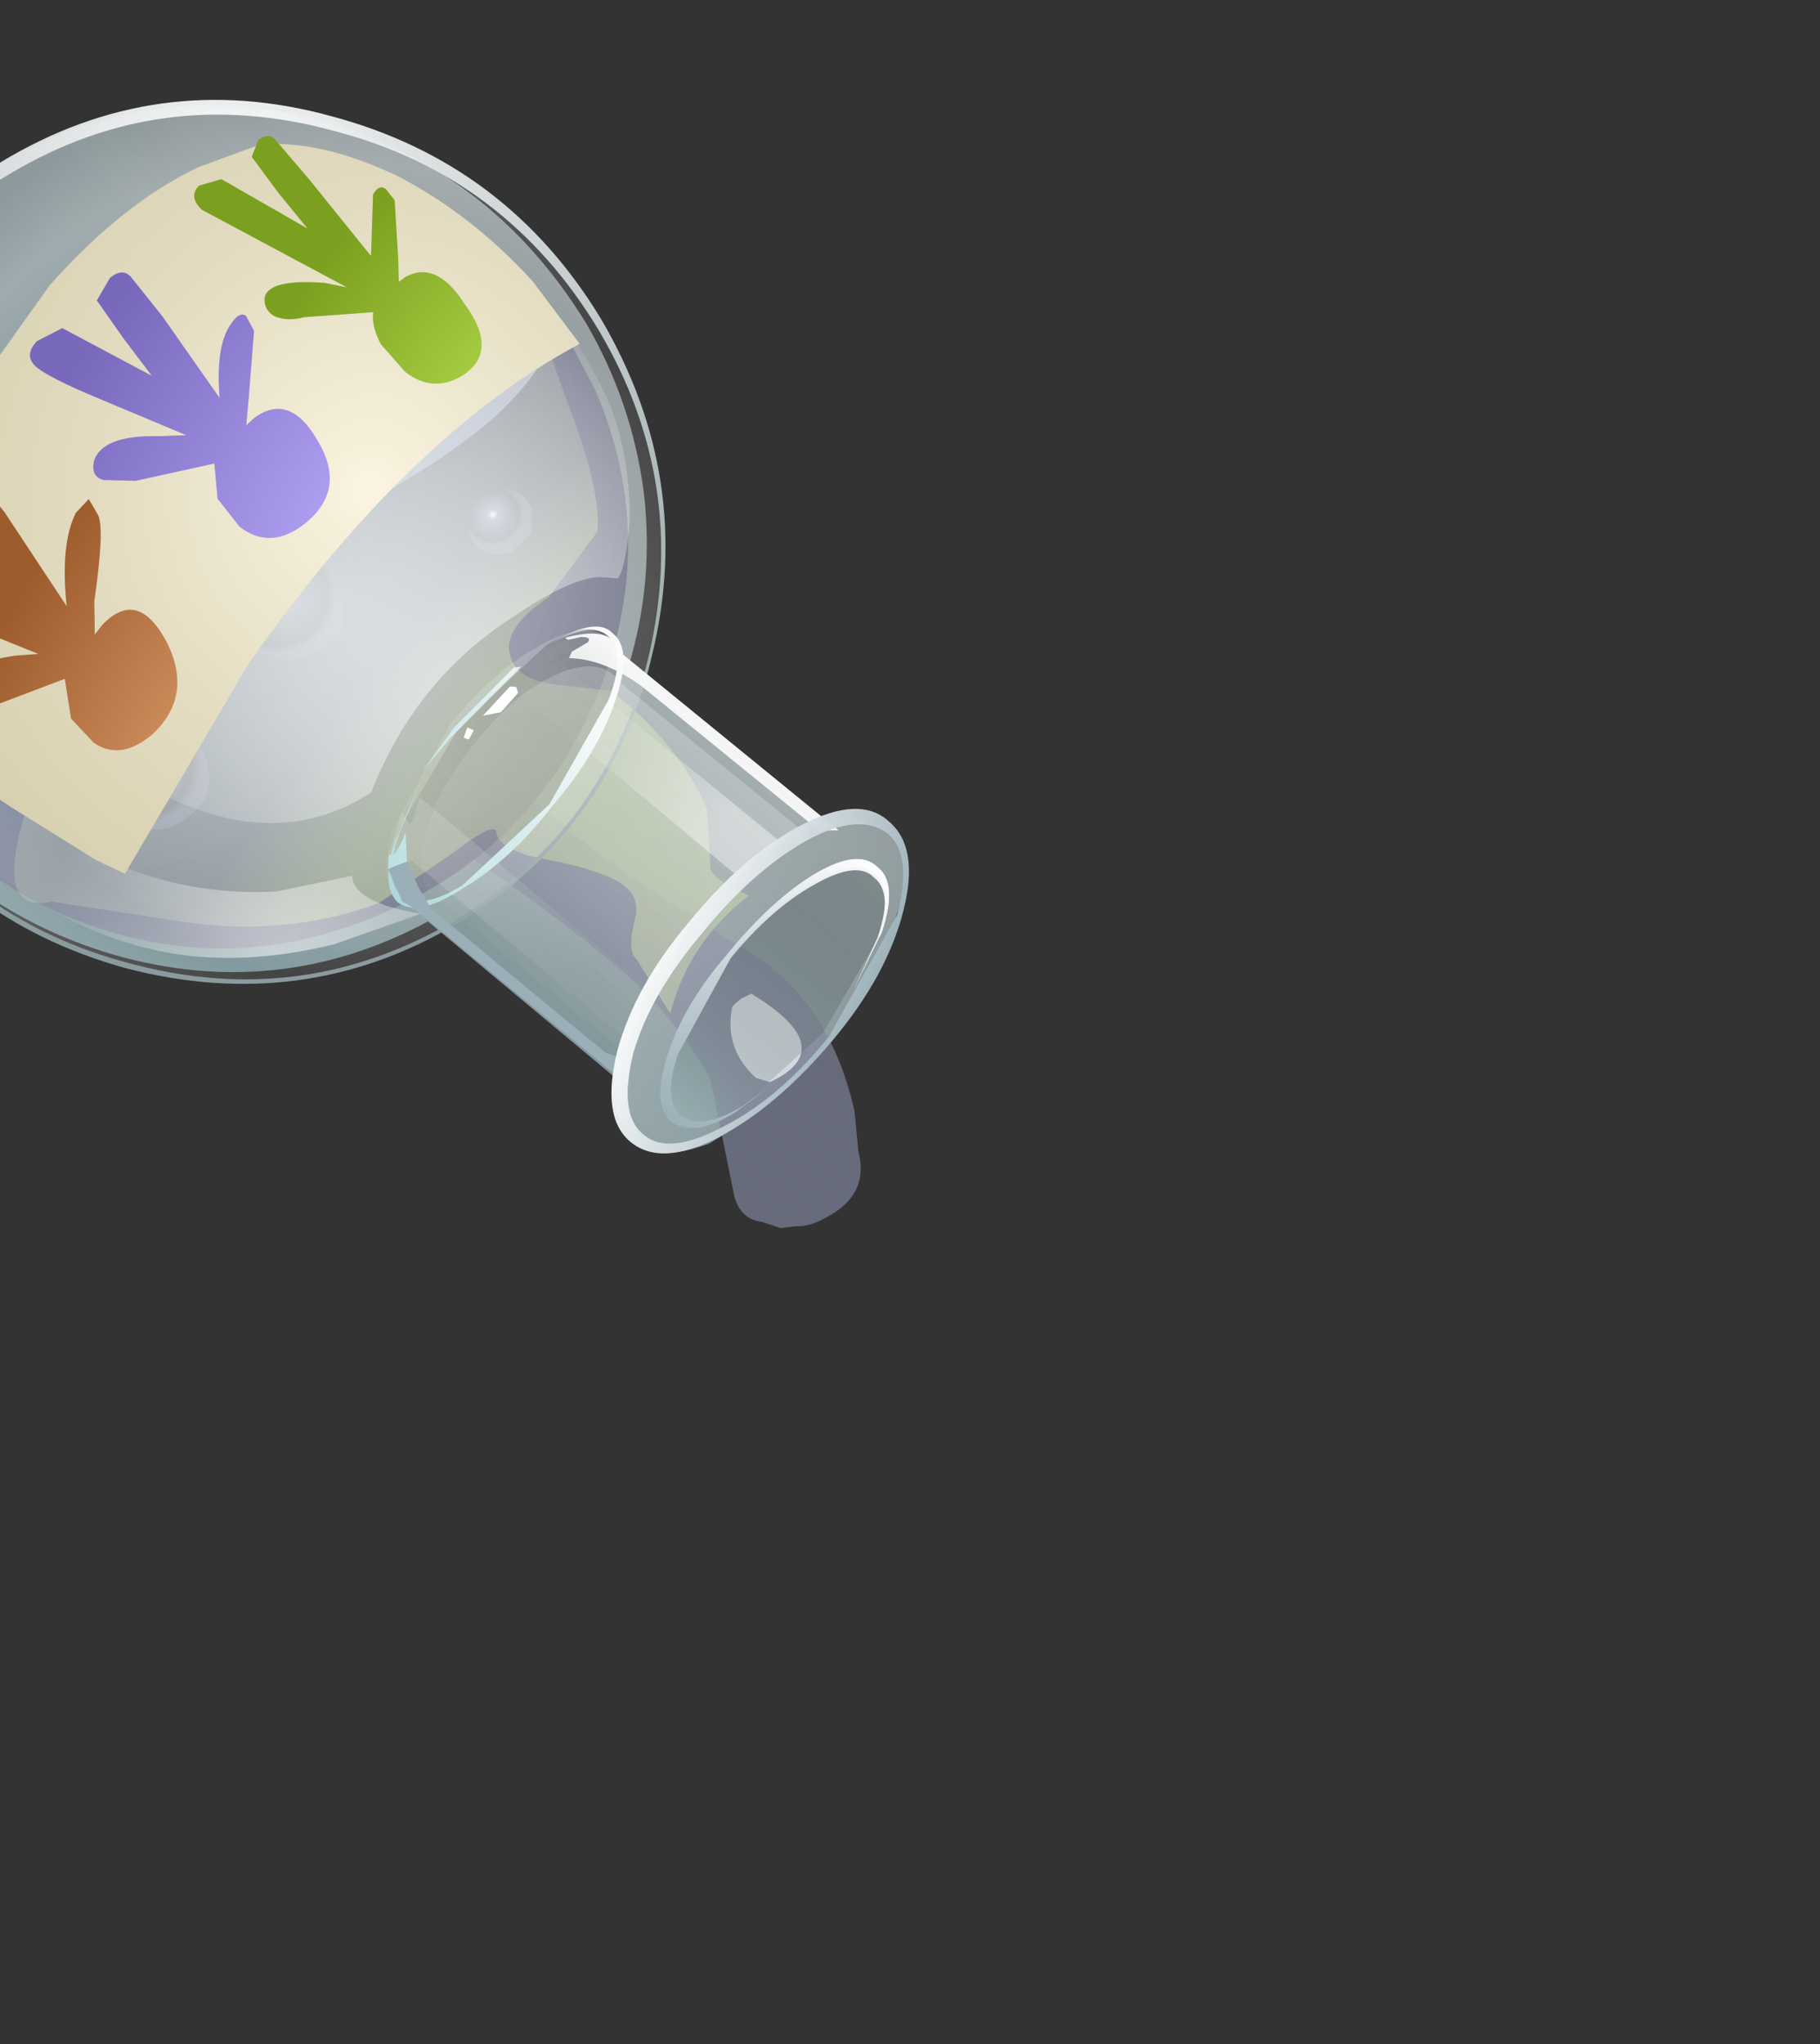 <?xml version="1.0" encoding="UTF-8" standalone="no"?>
<svg xmlns:xlink="http://www.w3.org/1999/xlink" height="59.35px" width="52.85px" xmlns="http://www.w3.org/2000/svg">
  <rect width="100%" height="100%" fill="#333333" stroke="none"/>
  <g transform="matrix(1.0, 0.0, 0.0, 1.0, 0.0, 0.0)">
    <use height="35.55" transform="matrix(-0.613, 0.79, -0.79, -0.613, 32.09, 19.923)" width="24.7" xlink:href="#shape0"/>
    <use height="16.75" transform="matrix(-0.613, 0.79, -0.79, -0.613, 27.061, 31.714)" width="6.15" xlink:href="#shape1"/>
    <use height="17.3" transform="matrix(0.912, -0.409, 0.409, 0.912, -6.446, 15.435)" width="23.35" xlink:href="#shape2"/>
    <use height="35.6" transform="matrix(-0.613, 0.79, -0.79, -0.613, 32.344, 19.677)" width="25.3" xlink:href="#shape3"/>
  </g>
  <defs>
    <g id="shape0" transform="matrix(1.0, 0.0, 0.0, 1.0, 12.35, 8.95)">
      <path d="M5.2 -8.0 Q6.55 -7.15 6.5 -6.3 6.45 -5.4 5.35 -4.7 L5.1 2.4 Q9.6 4.4 11.45 9.0 13.3 13.7 11.45 18.45 9.55 23.3 4.9 25.45 0.2 27.6 -4.6 25.7 -9.35 23.85 -11.35 19.15 -13.3 14.4 -11.45 9.45 -10.45 6.95 -8.55 5.05 -6.7 3.25 -4.35 2.35 L-4.05 -4.85 Q-5.15 -5.55 -5.15 -6.55 -5.15 -7.35 -4.0 -8.0 0.45 -9.9 5.2 -8.0" fill="url(#gradient0)" fill-rule="evenodd" stroke="none"/>
    </g>
    <linearGradient gradientTransform="matrix(0.011, 0.001, 0.001, -0.011, 1.2, 0.5)" gradientUnits="userSpaceOnUse" id="gradient0" spreadMethod="pad" x1="-819.2" x2="819.2">
      <stop offset="0.008" stop-color="#d9eaee" stop-opacity="0.549"/>
      <stop offset="1.0" stop-color="#93bac2" stop-opacity="0.698"/>
    </linearGradient>
    <g id="shape1" transform="matrix(1.0, 0.0, 0.0, 1.0, -0.05, 12.2)">
      <path d="M6.05 -10.6 Q6.4 -10.0 5.85 -9.4 L3.7 -6.9 Q2.75 -4.7 2.75 -2.1 2.7 0.35 2.9 2.8 2.7 2.8 2.6 3.0 L2.4 3.2 Q1.55 3.2 0.35 2.6 0.7 -0.4 0.25 -3.55 0.15 -4.15 0.2 -4.7 -0.5 -7.9 1.85 -10.75 L2.7 -11.55 Q3.5 -12.6 4.8 -12.0 5.3 -11.8 5.55 -11.45 L5.85 -11.15 6.05 -10.6 M2.8 4.5 L3.05 4.35 3.05 4.55 2.8 4.5" fill="url(#gradient1)" fill-rule="evenodd" stroke="none"/>
      <path d="M2.7 -8.3 L2.85 -7.9 Q2.75 -6.65 1.65 -6.1 L1.55 -6.1 1.3 -6.15 1.0 -6.3 Q0.65 -9.35 2.7 -8.3" fill="#ffffff" fill-opacity="0.659" fill-rule="evenodd" stroke="none"/>
    </g>
    <linearGradient gradientTransform="matrix(0.006, 0.0, 0.0, 0.017, 1.0, 2.0)" gradientUnits="userSpaceOnUse" id="gradient1" spreadMethod="pad" x1="-819.2" x2="819.2">
      <stop offset="0.0" stop-color="#9ba3bc" stop-opacity="0.0"/>
      <stop offset="0.349" stop-color="#7f859b" stop-opacity="0.667"/>
      <stop offset="0.988" stop-color="#707589" stop-opacity="0.847"/>
    </linearGradient>
    <g id="shape2" transform="matrix(1.0, 0.0, 0.0, 1.0, 11.75, -8.85)">
      <path d="M11.6 14.85 Q11.5 19.65 7.95 23.0 4.45 26.25 -0.4 26.15 -5.25 26.05 -8.6 22.55 -11.85 19.05 -11.75 14.25 L-11.55 12.2 Q-8.2 14.55 -0.35 14.85 L6.9 14.3 Q10.05 13.6 11.45 12.45 L11.6 14.85" fill="url(#gradient2)" fill-rule="evenodd" stroke="none"/>
      <path d="M2.55 17.0 L2.1 18.05 Q1.55 18.45 0.9 18.45 0.25 18.45 -0.2 18.0 -0.75 17.55 -0.7 16.9 -0.7 16.3 -0.15 15.85 0.3 15.4 1.0 15.45 1.65 15.45 2.15 15.9 2.6 16.35 2.55 17.0" fill="url(#gradient3)" fill-rule="evenodd" stroke="none"/>
      <path d="M-3.1 19.85 Q-3.1 20.45 -3.55 20.95 -4.1 21.35 -4.8 21.35 -5.4 21.3 -5.85 20.8 -6.4 20.35 -6.35 19.75 -6.35 19.1 -5.8 18.7 -5.35 18.25 -4.65 18.3 -4.05 18.3 -3.55 18.75 -3.1 19.2 -3.1 19.85" fill="url(#gradient4)" fill-rule="evenodd" stroke="none"/>
      <path d="M8.5 17.2 L8.2 17.85 7.45 18.1 Q6.55 18.0 6.55 17.15 6.55 16.75 6.8 16.5 7.1 16.25 7.5 16.3 8.5 16.3 8.5 17.2" fill="url(#gradient5)" fill-rule="evenodd" stroke="none"/>
      <path d="M11.4 12.1 Q11.3 13.3 7.9 14.05 L-0.3 14.7 Q-5.0 14.65 -8.4 13.65 -11.75 12.7 -11.7 11.5 -11.65 10.3 -8.25 9.45 L-0.1 8.85 Q4.75 8.95 8.1 9.95 11.45 10.85 11.4 12.1" fill="url(#gradient6)" fill-rule="evenodd" stroke="none"/>
      <path d="M7.9 14.05 Q11.25 13.3 11.4 12.15 11.25 13.45 8.55 14.35 5.4 15.3 -0.1 15.15 -5.65 14.95 -8.85 13.85 -11.65 12.85 -11.7 11.55 -11.65 12.75 -8.4 13.65 -5.0 14.65 -0.3 14.7 L7.9 14.05" fill="#a7acd1" fill-rule="evenodd" stroke="none"/>
    </g>
    <radialGradient cx="0" cy="0" gradientTransform="matrix(0.008, 0.017, 0.018, -0.008, -2.7, 10.85)" gradientUnits="userSpaceOnUse" id="gradient2" r="819.2" spreadMethod="pad">
      <stop offset="0.0" stop-color="#a6abcf" stop-opacity="0.667"/>
      <stop offset="0.988" stop-color="#62657c" stop-opacity="0.847"/>
    </radialGradient>
    <radialGradient cx="0" cy="0" gradientTransform="matrix(6.0E-4, 0.002, 0.002, -6.0E-4, 0.75, 16.45)" gradientUnits="userSpaceOnUse" id="gradient3" r="819.2" spreadMethod="pad">
      <stop offset="0.0" stop-color="#ffffff"/>
      <stop offset="0.165" stop-color="#a3a8cc"/>
      <stop offset="0.859" stop-color="#767992" stop-opacity="0.847"/>
      <stop offset="1.0" stop-color="#8b8fad" stop-opacity="0.847"/>
    </radialGradient>
    <radialGradient cx="0" cy="0" gradientTransform="matrix(6.0E-4, 0.002, 0.002, -6.0E-4, -4.9, 19.35)" gradientUnits="userSpaceOnUse" id="gradient4" r="819.2" spreadMethod="pad">
      <stop offset="0.0" stop-color="#ffffff"/>
      <stop offset="0.165" stop-color="#a3a8cc"/>
      <stop offset="0.859" stop-color="#767992" stop-opacity="0.847"/>
      <stop offset="1.0" stop-color="#8b8fad" stop-opacity="0.847"/>
    </radialGradient>
    <radialGradient cx="0" cy="0" gradientTransform="matrix(4.0E-4, 0.001, 0.001, -4.0E-4, 7.4, 16.9)" gradientUnits="userSpaceOnUse" id="gradient5" r="819.2" spreadMethod="pad">
      <stop offset="0.0" stop-color="#ffffff"/>
      <stop offset="0.165" stop-color="#a3a8cc"/>
      <stop offset="0.859" stop-color="#767992" stop-opacity="0.847"/>
      <stop offset="1.0" stop-color="#8b8fad" stop-opacity="0.847"/>
    </radialGradient>
    <radialGradient cx="0" cy="0" gradientTransform="matrix(0.006, 0.013, 0.013, -0.006, -2.75, 8.25)" gradientUnits="userSpaceOnUse" id="gradient6" r="819.2" spreadMethod="pad">
      <stop offset="0.0" stop-color="#a3a8cc" stop-opacity="0.667"/>
      <stop offset="0.988" stop-color="#7a7d97" stop-opacity="0.847"/>
    </radialGradient>
    <g id="shape3" transform="matrix(1.0, 0.0, 0.0, 1.0, 12.7, 9.0)">
      <path d="M-2.45 -2.0 L-1.25 -3.05 Q-0.9 -3.25 -1.15 -4.2 L-1.2 -4.5 Q0.95 -3.95 2.9 -4.8 L2.25 -3.05 Q2.25 -2.7 1.35 -2.3 0.6 -2.0 0.85 -1.0 1.0 -0.3 1.75 1.15 2.15 2.1 1.85 2.4 1.55 2.65 3.1 3.05 L5.55 3.85 Q8.1 5.45 9.6 8.25 L11.35 11.4 Q12.6 12.4 10.1 13.45 7.2 14.6 0.95 14.45 -5.05 14.25 -8.7 12.85 -11.65 11.7 -10.95 11.05 L-9.3 8.45 Q-7.85 6.05 -6.85 5.45 L-4.5 5.4 Q-3.15 5.85 -2.6 5.4 -1.95 4.8 -2.6 3.7 L-3.45 2.3 Q-3.45 -0.15 -2.45 -2.0" fill="url(#gradient7)" fill-rule="evenodd" stroke="none"/>
      <path d="M11.65 18.3 Q9.7 23.25 4.9 25.4 0.1 27.6 -4.75 25.7 -9.65 23.8 -11.65 18.95 -13.7 14.1 -11.8 9.15 -9.8 4.15 -5.0 2.0 -0.25 -0.2 4.65 1.7 9.45 3.6 11.55 8.5 13.55 13.35 11.65 18.3" fill="url(#gradient8)" fill-rule="evenodd" stroke="none"/>
      <path d="M4.9 25.05 Q9.65 22.95 11.5 18.05 13.4 13.2 11.35 8.45 9.35 3.7 4.6 1.8 -0.2 -0.05 -4.9 2.05 -9.6 4.2 -11.5 9.0 -13.4 13.9 -11.35 18.65 -9.35 23.45 -4.6 25.3 0.2 27.2 4.9 25.05 M11.55 8.5 Q13.55 13.35 11.65 18.3 9.7 23.25 4.9 25.4 0.1 27.6 -4.75 25.7 -9.65 23.8 -11.65 18.95 -13.7 14.1 -11.8 9.15 -9.8 4.15 -5.0 2.0 -0.25 -0.2 4.65 1.7 9.45 3.6 11.55 8.5" fill="url(#gradient9)" fill-rule="evenodd" stroke="none"/>
      <path d="M3.15 6.0 Q6.05 7.0 6.85 10.45 7.2 12.2 6.95 13.65 7.2 16.15 5.4 17.95 1.9 21.5 -8.1 18.2 -11.0 17.25 -11.3 13.5 -11.55 10.2 -9.95 7.35 -9.15 6.05 -7.75 4.95 -6.55 4.15 -6.15 4.15 L-5.85 4.6 Q-5.3 5.25 -3.45 5.85 -0.25 7.0 3.15 6.0" fill="url(#gradient10)" fill-rule="evenodd" stroke="none"/>
      <path d="M5.4 4.95 Q6.0 4.45 5.05 2.7 L7.3 4.15 Q9.75 6.1 10.75 8.45 11.75 10.75 11.65 13.45 L11.35 15.7 9.3 16.05 9.7 15.0 Q9.95 13.35 9.4 10.85 8.8 8.35 7.1 6.4 L5.4 4.95" fill="url(#gradient11)" fill-rule="evenodd" stroke="none"/>
      <path d="M5.2 3.45 Q5.1 4.15 3.8 4.6 L1.85 5.1 3.65 4.6 Q4.95 4.15 4.95 3.5 5.0 2.75 3.65 2.25 L0.25 1.7 -3.2 2.2 Q-4.65 2.65 -4.65 3.35 -4.7 3.95 -3.55 4.5 -4.9 3.95 -4.8 3.3 -4.8 2.55 -3.35 2.05 -1.85 1.5 0.25 1.6 2.25 1.6 3.75 2.2 5.2 2.7 5.2 3.45" fill="url(#gradient12)" fill-rule="evenodd" stroke="none"/>
      <path d="M4.95 3.5 Q4.95 4.2 3.5 4.7 L0.05 5.15 -3.35 4.6 Q-4.7 4.1 -4.65 3.35 -4.65 2.65 -3.2 2.2 L0.25 1.7 3.65 2.25 Q5.0 2.75 4.95 3.5" fill="url(#gradient13)" fill-rule="evenodd" stroke="none"/>
      <path d="M-2.75 -8.2 Q-4.15 -7.7 -4.15 -6.95 -4.25 -6.15 -2.8 -5.6 -1.45 -5.1 0.55 -5.05 2.5 -4.95 3.95 -5.5 5.3 -6.0 5.35 -6.75 5.35 -7.55 4.0 -8.05 L0.65 -8.65 -2.75 -8.2 M-5.4 -6.4 Q-5.35 -7.55 -3.65 -8.3 -1.85 -9.1 0.65 -9.0 3.15 -8.9 4.9 -8.1 6.6 -7.3 6.55 -6.15 6.5 -5.05 4.7 -4.25 2.9 -3.5 0.5 -3.6 -2.0 -3.65 -3.75 -4.45 -5.5 -5.25 -5.4 -6.4" fill="url(#gradient14)" fill-rule="evenodd" stroke="none"/>
      <path d="M-4.25 -5.35 Q-3.95 -4.6 -2.6 -4.1 -1.3 -3.6 0.5 -3.6 L3.65 -4.0 Q5.0 -4.45 5.3 -5.15 L5.05 3.15 5.1 3.5 Q5.1 4.3 3.65 4.85 L0.2 5.4 Q-1.85 5.35 -3.2 4.75 -4.65 4.15 -4.6 3.3 L-4.5 2.95 -4.25 -5.35" fill="url(#gradient15)" fill-rule="evenodd" stroke="none"/>
      <path d="M0.5 -3.65 Q3.1 -3.65 4.6 -4.55 L4.4 2.3 4.45 2.65 Q4.4 3.5 3.15 4.0 1.9 4.55 0.2 4.5 -1.55 4.5 -2.75 3.9 -3.95 3.3 -3.85 2.45 L-3.8 2.2 -3.65 -4.65 Q-2.2 -3.7 0.5 -3.65" fill="url(#gradient16)" fill-rule="evenodd" stroke="none"/>
      <path d="M1.75 5.2 L0.2 5.25 -2.25 4.95 -2.4 4.8 0.5 5.15 1.75 5.2" fill="url(#gradient17)" fill-rule="evenodd" stroke="none"/>
      <path d="M-4.3 -5.4 L-3.95 -4.95 -4.1 1.7 Q-4.05 3.05 -3.45 3.85 L-3.65 3.9 -4.15 3.7 Q-4.35 3.7 -4.15 3.95 L-3.85 4.2 -3.85 4.3 Q-4.65 3.7 -4.65 3.2 L-4.5 2.85 -4.3 -5.4" fill="url(#gradient18)" fill-rule="evenodd" stroke="none"/>
      <path d="M4.95 -4.0 L4.8 -4.45 4.25 -4.2 4.25 -4.3 5.3 -5.2 5.05 3.0 5.1 3.35 4.6 4.25 4.1 3.95 4.5 3.2 4.75 2.55 4.95 -4.0" fill="url(#gradient19)" fill-rule="evenodd" stroke="none"/>
      <path d="M-3.0 -4.3 L-1.45 -3.9 -1.75 4.4 -1.85 4.55 -1.75 4.7 -2.3 4.45 -2.5 4.5 -2.4 4.8 -3.85 4.2 -3.65 3.9 -3.4 4.1 -2.85 4.3 -3.45 3.85 -3.2 3.7 -3.0 -4.3" fill="url(#gradient20)" fill-rule="evenodd" stroke="none"/>
      <path d="M2.7 -3.85 L3.25 -4.0 4.15 -4.15 4.25 -4.2 4.0 3.85 4.1 3.95 3.45 4.5 Q4.3 4.25 4.25 4.5 L3.05 4.95 3.2 4.55 3.05 4.55 2.4 4.8 2.7 -3.85" fill="url(#gradient21)" fill-rule="evenodd" stroke="none"/>
      <path d="M4.15 -4.15 L3.25 -4.0 4.25 -4.3 4.25 -4.2 4.15 -4.15" fill="url(#gradient22)" fill-rule="evenodd" stroke="none"/>
      <path d="M4.15 -4.15 L3.25 -4.0 4.25 -4.3 4.25 -4.2 4.15 -4.15" fill="url(#gradient23)" fill-rule="evenodd" stroke="none"/>
      <path d="M4.1 3.95 L4.6 4.25 4.25 4.5 Q4.3 4.25 3.45 4.5 L4.1 3.95" fill="url(#gradient24)" fill-rule="evenodd" stroke="none"/>
      <path d="M4.1 3.95 L4.6 4.25 4.25 4.5 Q4.3 4.25 3.45 4.5 L4.1 3.95" fill="url(#gradient25)" fill-rule="evenodd" stroke="none"/>
      <path d="M-1.85 4.55 L-1.75 4.4 -1.0 4.45 -0.6 4.8 -1.75 4.7 -1.85 4.55" fill="#ffffff" fill-rule="evenodd" stroke="none"/>
      <path d="M-0.05 4.95 L-0.1 4.75 0.2 4.7 0.25 4.85 -0.05 4.95" fill="#ffffff" fill-rule="evenodd" stroke="none"/>
      <path d="M5.35 -6.75 Q5.3 -6.0 3.95 -5.5 2.5 -4.95 0.55 -5.05 -1.45 -5.1 -2.8 -5.6 -4.25 -6.15 -4.15 -6.95 -4.15 -7.7 -2.75 -8.2 L0.65 -8.65 4.0 -8.05 Q5.35 -7.55 5.35 -6.75" fill="url(#gradient26)" fill-rule="evenodd" stroke="none"/>
      <path d="M-3.4 -8.25 Q-5.05 -7.55 -5.1 -6.6 -5.1 -5.55 -3.5 -4.85 -1.85 -4.15 0.5 -4.1 2.8 -4.0 4.45 -4.65 6.15 -5.4 6.15 -6.35 6.2 -7.3 4.5 -8.05 2.9 -8.8 0.6 -8.85 L-3.4 -8.25 M-5.4 -6.4 Q-5.35 -7.55 -3.65 -8.3 -1.85 -9.1 0.65 -9.0 3.15 -8.9 4.9 -8.1 6.6 -7.3 6.55 -6.15 6.5 -5.05 4.7 -4.25 2.9 -3.5 0.5 -3.6 -2.0 -3.65 -3.75 -4.45 -5.5 -5.25 -5.4 -6.4" fill="url(#gradient27)" fill-rule="evenodd" stroke="none"/>
      <path d="M-2.75 -8.2 L-0.85 -8.6 -2.55 -8.2 Q-3.95 -7.7 -3.95 -7.0 -4.0 -6.3 -2.7 -5.75 -1.3 -5.2 0.55 -5.15 L3.75 -5.55 Q5.1 -6.05 5.1 -6.8 5.2 -7.45 4.05 -8.0 5.35 -7.45 5.35 -6.75 5.3 -6.0 3.95 -5.5 2.5 -4.95 0.55 -5.05 -1.45 -5.1 -2.8 -5.6 -4.25 -6.15 -4.15 -6.95 -4.15 -7.7 -2.75 -8.2" fill="url(#gradient28)" fill-rule="evenodd" stroke="none"/>
      <path d="M-2.75 -8.2 L-2.55 -8.25 Q-3.85 -7.75 -3.85 -7.05 -3.95 -6.35 -2.6 -5.8 -1.3 -5.25 0.55 -5.2 L3.7 -5.7 Q5.0 -6.15 5.05 -6.85 5.05 -7.6 3.75 -8.1 L2.75 -8.4 4.0 -8.05 Q5.35 -7.55 5.35 -6.75 5.3 -6.0 3.95 -5.5 2.5 -4.95 0.55 -5.05 -1.45 -5.1 -2.8 -5.6 -4.25 -6.15 -4.15 -6.95 -4.15 -7.7 -2.75 -8.2" fill="url(#gradient29)" fill-rule="evenodd" stroke="none"/>
      <path d="M9.4 10.2 L9.6 11.1 9.9 14.0 Q10.1 16.65 9.3 20.95 8.95 21.5 7.2 22.0 L-2.75 22.4 Q-5.9 22.2 -8.1 21.1 L-9.7 20.1 Q-10.9 18.85 -11.45 16.4 -11.9 14.0 -11.45 11.4 L-10.85 9.2 Q-5.7 11.5 2.4 11.1 L9.4 10.2" fill="url(#gradient30)" fill-rule="evenodd" stroke="none"/>
      <path d="M-8.1 11.3 Q-7.1 11.65 -7.1 12.7 L-7.3 13.75 Q-7.55 14.3 -7.9 14.5 L-6.55 16.0 Q-6.15 16.3 -6.05 16.7 -6.0 17.05 -6.3 17.25 -6.8 17.5 -7.7 16.15 L-8.0 15.55 -7.2 20.25 Q-7.25 20.8 -7.7 20.75 L-8.25 20.35 -8.65 17.5 -8.95 18.8 -9.3 20.05 -9.8 20.2 Q-10.2 20.1 -10.1 19.75 L-9.8 18.3 -9.15 15.55 -10.6 16.6 Q-10.95 16.65 -10.95 16.4 L-10.85 16.0 -9.6 14.9 -9.05 14.45 -9.25 14.4 Q-10.25 14.0 -9.7 12.5 -9.25 10.95 -8.1 11.3" fill="url(#gradient31)" fill-rule="evenodd" stroke="none"/>
      <path d="M-3.95 13.45 Q-3.35 11.95 -1.85 12.3 -0.6 12.6 -0.6 13.75 L-0.85 14.75 -1.6 15.45 0.2 16.95 0.75 17.7 Q0.9 18.05 0.5 18.25 -0.25 18.55 -1.25 17.2 L-1.75 16.6 -1.05 19.2 Q-0.6 20.85 -0.65 21.3 -0.7 21.75 -1.25 21.7 L-2.0 21.35 -2.5 18.45 -2.85 19.75 -3.25 21.05 -4.0 21.15 Q-4.45 21.05 -4.4 20.7 L-4.05 19.25 -3.2 16.5 Q-4.3 17.5 -5.05 17.55 -5.55 17.6 -5.55 17.35 L-5.35 16.9 -3.75 15.85 -3.05 15.4 -3.35 15.35 Q-4.6 15.0 -3.95 13.45" fill="url(#gradient32)" fill-rule="evenodd" stroke="none"/>
      <path d="M3.35 13.35 Q4.1 11.8 5.7 12.05 6.9 12.3 6.95 13.25 L6.8 14.2 6.0 15.05 7.8 16.15 Q8.95 16.75 8.1 17.3 7.5 17.7 6.35 16.6 L5.9 16.1 7.15 20.5 Q7.15 21.05 6.55 21.15 L5.7 21.0 5.35 19.45 5.1 18.15 4.75 19.55 4.3 21.1 Q4.0 21.45 3.45 21.5 2.85 21.5 2.85 21.1 L3.25 19.4 4.3 16.3 Q3.0 17.55 2.0 17.75 L1.45 17.7 1.65 17.2 Q1.85 16.8 3.7 15.75 L4.45 15.15 4.1 15.15 Q2.6 15.0 3.35 13.35" fill="url(#gradient33)" fill-rule="evenodd" stroke="none"/>
    </g>
    <radialGradient cx="0" cy="0" gradientTransform="matrix(-8.0E-4, 0.026, 0.05, 0.002, 0.55, -13.25)" gradientUnits="userSpaceOnUse" id="gradient7" r="819.2" spreadMethod="pad">
      <stop offset="0.0" stop-color="#ffffff" stop-opacity="0.259"/>
      <stop offset="0.165" stop-color="#dee9ab" stop-opacity="0.369"/>
      <stop offset="0.859" stop-color="#cade96" stop-opacity="0.459"/>
      <stop offset="1.0" stop-color="#d8ebba" stop-opacity="0.227"/>
    </radialGradient>
    <radialGradient cx="0" cy="0" gradientTransform="matrix(0.003, 0.019, 0.018, -0.003, -0.55, 9.75)" gradientUnits="userSpaceOnUse" id="gradient8" r="819.2" spreadMethod="pad">
      <stop offset="0.0" stop-color="#ffffff" stop-opacity="0.478"/>
      <stop offset="0.71" stop-color="#ffffff" stop-opacity="0.082"/>
      <stop offset="0.867" stop-color="#ffffff" stop-opacity="0.2"/>
      <stop offset="1.0" stop-color="#ffffff" stop-opacity="0.027"/>
    </radialGradient>
    <radialGradient cx="0" cy="0" gradientTransform="matrix(0.021, -0.018, -0.018, -0.021, -8.45, 20.05)" gradientUnits="userSpaceOnUse" id="gradient9" r="819.2" spreadMethod="pad">
      <stop offset="0.0" stop-color="#ffffff" stop-opacity="0.949"/>
      <stop offset="1.0" stop-color="#8a9b9e"/>
    </radialGradient>
    <radialGradient cx="0" cy="0" gradientTransform="matrix(0.003, 0.014, 0.016, -0.003, -0.6, 4.75)" gradientUnits="userSpaceOnUse" id="gradient10" r="819.2" spreadMethod="pad">
      <stop offset="0.0" stop-color="#ffffff" stop-opacity="0.588"/>
      <stop offset="1.0" stop-color="#ffffff" stop-opacity="0.0"/>
    </radialGradient>
    <radialGradient cx="0" cy="0" gradientTransform="matrix(0.002, 0.009, 0.01, -0.002, 9.05, 4.5)" gradientUnits="userSpaceOnUse" id="gradient11" r="819.2" spreadMethod="pad">
      <stop offset="0.0" stop-color="#ffffff" stop-opacity="0.62"/>
      <stop offset="1.0" stop-color="#ffffff" stop-opacity="0.027"/>
    </radialGradient>
    <linearGradient gradientTransform="matrix(0.005, 0.002, 0.002, -0.005, 0.2, 3.35)" gradientUnits="userSpaceOnUse" id="gradient12" spreadMethod="pad" x1="-819.2" x2="819.2">
      <stop offset="0.0" stop-color="#ffffff" stop-opacity="0.949"/>
      <stop offset="1.0" stop-color="#abd9db"/>
    </linearGradient>
    <linearGradient gradientTransform="matrix(0.005, 0.001, 0.001, -0.005, 0.4, 3.5)" gradientUnits="userSpaceOnUse" id="gradient13" spreadMethod="pad" x1="-819.2" x2="819.2">
      <stop offset="0.0" stop-color="#000000" stop-opacity="0.247"/>
      <stop offset="1.0" stop-color="#000000" stop-opacity="0.027"/>
    </linearGradient>
    <linearGradient gradientTransform="matrix(-0.001, -0.004, -0.004, 0.001, 0.55, -6.3)" gradientUnits="userSpaceOnUse" id="gradient14" spreadMethod="pad" x1="-819.2" x2="819.2">
      <stop offset="0.0" stop-color="#ffffff" stop-opacity="0.22"/>
      <stop offset="1.0" stop-color="#ffffff" stop-opacity="0.027"/>
    </linearGradient>
    <linearGradient gradientTransform="matrix(0.006, 2.0E-4, 3.0E-4, -0.012, 0.35, 0.05)" gradientUnits="userSpaceOnUse" id="gradient15" spreadMethod="pad" x1="-819.2" x2="819.2">
      <stop offset="0.0" stop-color="#ffffff" stop-opacity="0.22"/>
      <stop offset="1.0" stop-color="#ffffff" stop-opacity="0.027"/>
    </linearGradient>
    <linearGradient gradientTransform="matrix(0.005, 1.0E-4, 3.0E-4, -0.01, 0.35, -0.1)" gradientUnits="userSpaceOnUse" id="gradient16" spreadMethod="pad" x1="-819.2" x2="819.2">
      <stop offset="0.0" stop-color="#ffffff" stop-opacity="0.22"/>
      <stop offset="1.0" stop-color="#ffffff" stop-opacity="0.027"/>
    </linearGradient>
    <linearGradient gradientTransform="matrix(0.006, 2.0E-4, 3.0E-4, -0.012, 0.2, 5.1)" gradientUnits="userSpaceOnUse" id="gradient17" spreadMethod="pad" x1="-819.2" x2="819.2">
      <stop offset="0.0" stop-color="#ffffff" stop-opacity="0.949"/>
      <stop offset="1.0" stop-color="#abd9db"/>
    </linearGradient>
    <linearGradient gradientTransform="matrix(0.006, 2.0E-4, 3.0E-4, -0.012, 0.3, -0.45)" gradientUnits="userSpaceOnUse" id="gradient18" spreadMethod="pad" x1="-819.2" x2="819.2">
      <stop offset="0.0" stop-color="#ffffff" stop-opacity="0.949"/>
      <stop offset="1.0" stop-color="#809c89"/>
    </linearGradient>
    <linearGradient gradientTransform="matrix(0.005, 0.0, 0.0, -0.005, 0.1, -0.45)" gradientUnits="userSpaceOnUse" id="gradient19" spreadMethod="pad" x1="-819.2" x2="819.2">
      <stop offset="0.0" stop-color="#ffffff" stop-opacity="0.949"/>
      <stop offset="1.0" stop-color="#9aafb8"/>
    </linearGradient>
    <linearGradient gradientTransform="matrix(-1.0E-4, 0.003, 0.005, 1.0E-4, -2.7, -0.15)" gradientUnits="userSpaceOnUse" id="gradient20" spreadMethod="pad" x1="-819.2" x2="819.2">
      <stop offset="0.0" stop-color="#ffffff" stop-opacity="0.42"/>
      <stop offset="1.0" stop-color="#ffffff" stop-opacity="0.027"/>
    </linearGradient>
    <linearGradient gradientTransform="matrix(1.0E-4, -0.003, 0.005, 1.0E-4, 3.45, -0.05)" gradientUnits="userSpaceOnUse" id="gradient21" spreadMethod="pad" x1="-819.2" x2="819.2">
      <stop offset="0.0" stop-color="#ffffff" stop-opacity="0.137"/>
      <stop offset="1.0" stop-color="#ffffff" stop-opacity="0.027"/>
    </linearGradient>
    <linearGradient gradientTransform="matrix(0.006, 2.0E-4, 3.0E-4, -0.013, 0.6, -4.25)" gradientUnits="userSpaceOnUse" id="gradient22" spreadMethod="pad" x1="-819.2" x2="819.2">
      <stop offset="0.0" stop-color="#ffffff"/>
      <stop offset="1.0" stop-color="#abd9db"/>
    </linearGradient>
    <linearGradient gradientTransform="matrix(1.0E-4, -0.003, 0.005, 1.0E-4, 3.65, -0.1)" gradientUnits="userSpaceOnUse" id="gradient23" spreadMethod="pad" x1="-819.2" x2="819.2">
      <stop offset="0.0" stop-color="#ffffff" stop-opacity="0.137"/>
      <stop offset="1.0" stop-color="#ffffff" stop-opacity="0.027"/>
    </linearGradient>
    <linearGradient gradientTransform="matrix(0.006, 2.0E-4, 3.0E-4, -0.013, 0.35, 4.15)" gradientUnits="userSpaceOnUse" id="gradient24" spreadMethod="pad" x1="-819.2" x2="819.2">
      <stop offset="0.0" stop-color="#ffffff"/>
      <stop offset="1.0" stop-color="#abd9db"/>
    </linearGradient>
    <linearGradient gradientTransform="matrix(1.0E-4, -0.003, 0.005, 1.0E-4, 4.1, 0.1)" gradientUnits="userSpaceOnUse" id="gradient25" spreadMethod="pad" x1="-819.2" x2="819.2">
      <stop offset="0.0" stop-color="#ffffff" stop-opacity="0.137"/>
      <stop offset="1.0" stop-color="#ffffff" stop-opacity="0.027"/>
    </linearGradient>
    <linearGradient gradientTransform="matrix(0.006, 2.0E-4, 3.0E-4, -0.011, 0.6, -6.8)" gradientUnits="userSpaceOnUse" id="gradient26" spreadMethod="pad" x1="-819.2" x2="819.2">
      <stop offset="0.0" stop-color="#000000" stop-opacity="0.086"/>
      <stop offset="1.0" stop-color="#bcd9db" stop-opacity="0.42"/>
    </linearGradient>
    <linearGradient gradientTransform="matrix(-0.001, -0.004, -0.004, 0.001, 0.55, -6.3)" gradientUnits="userSpaceOnUse" id="gradient27" spreadMethod="pad" x1="-819.2" x2="819.2">
      <stop offset="0.0" stop-color="#ffffff" stop-opacity="0.949"/>
      <stop offset="1.0" stop-color="#9aafb8"/>
    </linearGradient>
    <linearGradient gradientTransform="matrix(0.005, 0.002, 0.002, -0.005, 0.6, -6.8)" gradientUnits="userSpaceOnUse" id="gradient28" spreadMethod="pad" x1="-819.2" x2="819.2">
      <stop offset="0.0" stop-color="#ffffff" stop-opacity="0.949"/>
      <stop offset="1.0" stop-color="#abd9db"/>
    </linearGradient>
    <linearGradient gradientTransform="matrix(0.006, 2.0E-4, 3.0E-4, -0.011, 0.6, -6.8)" gradientUnits="userSpaceOnUse" id="gradient29" spreadMethod="pad" x1="-819.2" x2="819.2">
      <stop offset="0.0" stop-color="#ffffff" stop-opacity="0.949"/>
      <stop offset="1.0" stop-color="#9aafb8"/>
    </linearGradient>
    <radialGradient cx="0" cy="0" gradientTransform="matrix(0.006, 0.021, 0.022, -0.006, -3.75, 11.4)" gradientUnits="userSpaceOnUse" id="gradient30" r="819.2" spreadMethod="pad">
      <stop offset="0.0" stop-color="#fbf5e2"/>
      <stop offset="0.071" stop-color="#f6f0db"/>
      <stop offset="0.431" stop-color="#e3dcc1"/>
      <stop offset="0.749" stop-color="#d7d0b1"/>
      <stop offset="1.0" stop-color="#d3ccac"/>
    </radialGradient>
    <radialGradient cx="0" cy="0" gradientTransform="matrix(0.006, 0.01, 0.011, -0.006, -8.0, 7.05)" gradientUnits="userSpaceOnUse" id="gradient31" r="819.2" spreadMethod="pad">
      <stop offset="0.0" stop-color="#c4ec5c"/>
      <stop offset="1.0" stop-color="#7ba01f"/>
    </radialGradient>
    <radialGradient cx="0" cy="0" gradientTransform="matrix(0.008, 0.011, 0.015, -0.006, -3.35, 10.15)" gradientUnits="userSpaceOnUse" id="gradient32" r="819.2" spreadMethod="pad">
      <stop offset="0.0" stop-color="#bbabfe"/>
      <stop offset="1.0" stop-color="#7969bc"/>
    </radialGradient>
    <radialGradient cx="0" cy="0" gradientTransform="matrix(0.008, 0.009, 0.015, -0.008, 5.7, 7.9)" gradientUnits="userSpaceOnUse" id="gradient33" r="819.2" spreadMethod="pad">
      <stop offset="0.0" stop-color="#e9aa78"/>
      <stop offset="1.0" stop-color="#9e5c2c"/>
    </radialGradient>
  </defs>
</svg>
